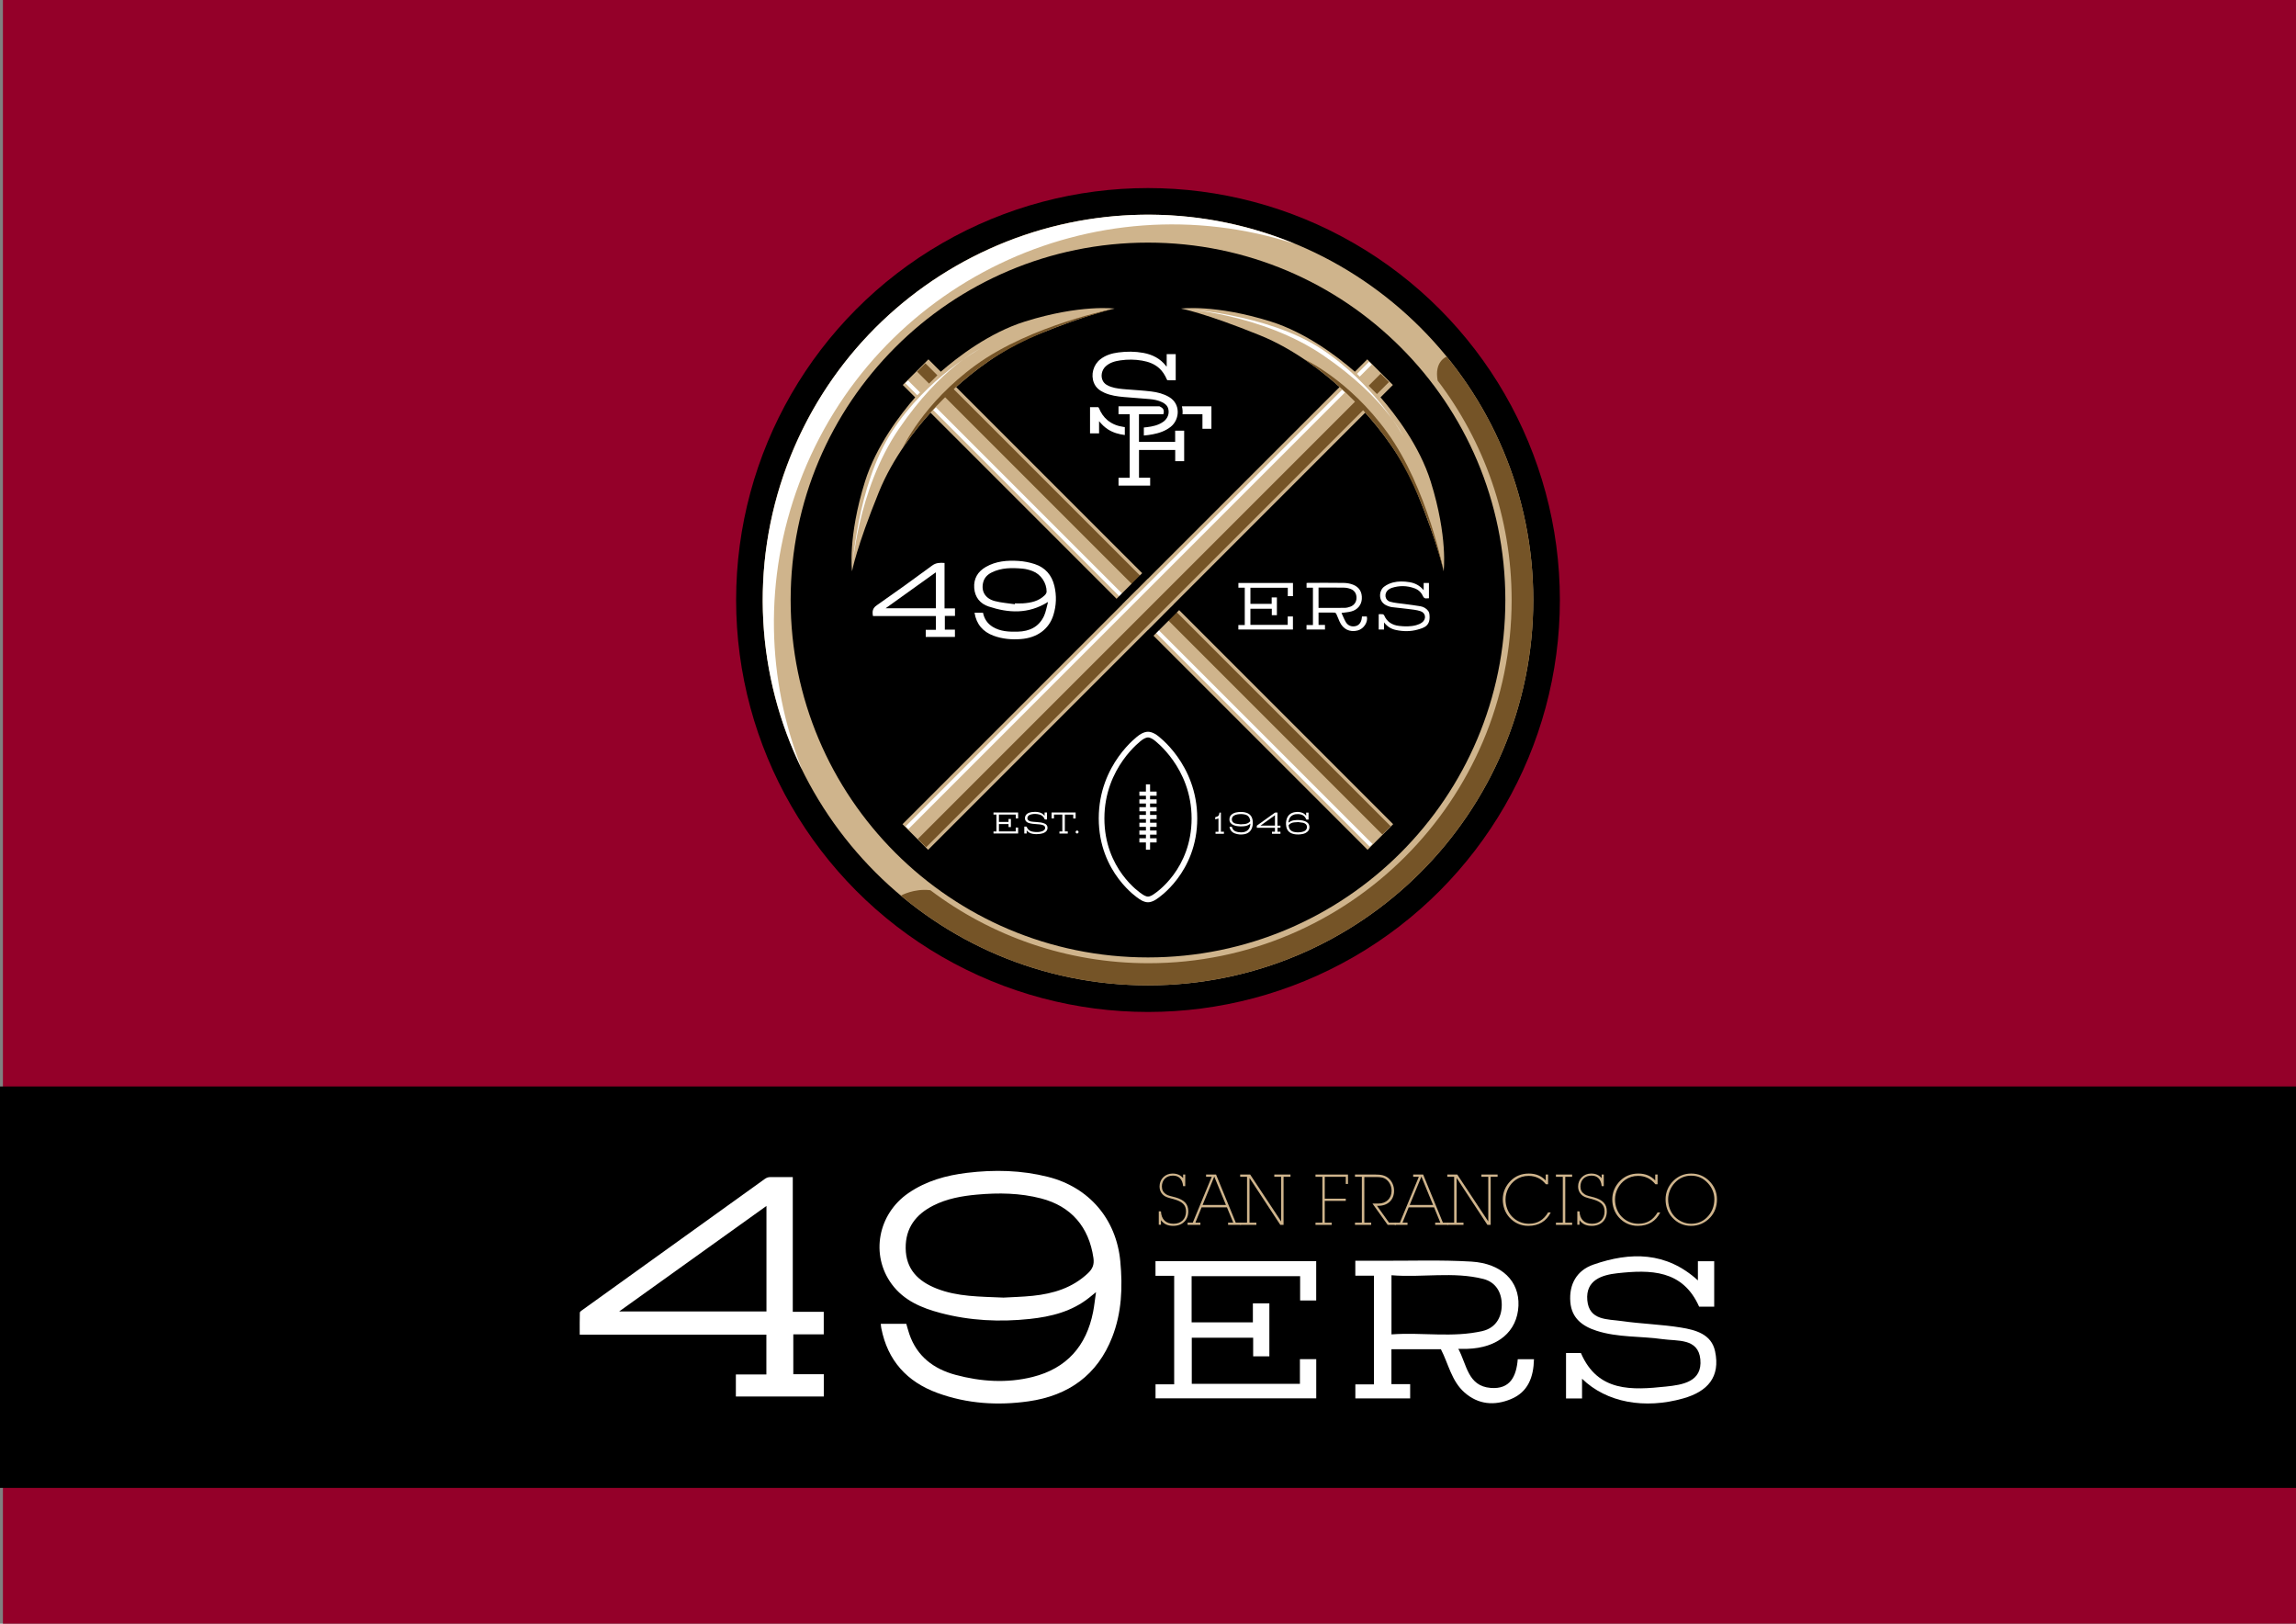 <?xml version="1.0" encoding="utf-8"?>
<!-- Generator: Adobe Illustrator 16.0.0, SVG Export Plug-In . SVG Version: 6.00 Build 0)  -->
<!DOCTYPE svg PUBLIC "-//W3C//DTD SVG 1.1//EN" "http://www.w3.org/Graphics/SVG/1.1/DTD/svg11.dtd">
<svg version="1.1" id="Layer_1" xmlns="http://www.w3.org/2000/svg" xmlns:xlink="http://www.w3.org/1999/xlink" x="0px" y="0px"
	 width="841.89px" height="595.28px" viewBox="0 0 841.89 595.28" enable-background="new 0 0 841.89 595.28" xml:space="preserve">
<rect x="0" y="0" width="841.89" height="595.28" fill="#808080" stroke="none"/>
<rect x="1.073" fill="#940029" width="841.89" height="595.28"/>
<rect y="398.319" width="841.89" height="147.172"/>
<g>
	<path fill="#940029" d="M420.944,382.342c-89.528,0-162.365-72.838-162.365-162.367c0-89.528,72.836-162.364,162.365-162.364
		c89.529,0,162.367,72.836,162.367,162.364C583.312,309.504,510.474,382.342,420.944,382.342z"/>
	<circle cx="420.945" cy="219.975" r="151.027"/>
	<g>
		<path fill="#FFFFFF" d="M424.417,269.662c0,0-1.736-1.393-3.473-1.393s-3.473,1.393-3.473,1.393s-14.587,10.418-14.587,30.389
			c0,19.969,14.587,29.345,14.587,29.345s1.736,1.393,3.473,1.393s3.473-1.393,3.473-1.393s14.589-9.376,14.589-29.345
			C439.006,280.08,424.417,269.662,424.417,269.662z M423.293,327.654l-0.087,0.056l-0.084,0.068
			c-0.384,0.299-1.435,0.933-2.178,0.933s-1.794-0.634-2.186-0.938l-0.076-0.062l-0.09-0.056
			c-0.554-0.36-13.634-9.071-13.634-27.604c0-18.687,13.58-28.604,13.717-28.703l0.091-0.068c0.384-0.299,1.435-0.933,2.178-0.933
			s1.794,0.634,2.186,0.938l0.082,0.062c0.134,0.1,13.72,10.098,13.72,28.703C436.932,318.583,423.85,327.294,423.293,327.654z"/>
		<polygon fill="#FFFFFF" points="424.104,291.729 424.104,290.206 421.706,290.206 421.706,287.557 420.183,287.557 
			420.183,290.206 417.782,290.206 417.782,291.729 420.183,291.729 420.183,293.06 417.782,293.06 417.782,294.583 
			420.183,294.583 420.183,295.913 417.782,295.913 417.782,297.437 420.183,297.437 420.183,298.768 417.782,298.768 
			417.782,300.291 420.183,300.291 420.183,301.621 417.782,301.621 417.782,303.145 420.183,303.145 420.183,304.475 
			417.782,304.475 417.782,305.998 420.183,305.998 420.183,307.329 417.782,307.329 417.782,308.853 420.183,308.853 
			420.183,311.501 421.706,311.501 421.706,308.853 424.104,308.853 424.104,307.329 421.706,307.329 421.706,305.998 
			424.104,305.998 424.104,304.475 421.706,304.475 421.706,303.145 424.104,303.145 424.104,301.621 421.706,301.621 
			421.706,300.291 424.104,300.291 424.104,298.768 421.706,298.768 421.706,297.437 424.104,297.437 424.104,295.913 
			421.706,295.913 421.706,294.583 424.104,294.583 424.104,293.06 421.706,293.06 421.706,291.729 		"/>
	</g>
	<g>
		<path fill="#CFB48C" d="M501.449,311.55L341.193,151.296c-5.216,5.734-13.771,16.4-18.929,29.094
			c-8.292,20.412-9.839,29.037-9.839,29.037s-1.645-12.457,4.738-32.871c4.073-13.031,12.989-24.664,18.41-30.881l-4.539-4.537
			l9.395-9.395l4.536,4.537c6.217-5.42,17.851-14.338,30.883-18.411c20.416-6.381,32.869-4.738,32.869-4.738
			s-8.624,1.549-29.036,9.844c-12.693,5.154-23.359,13.711-29.092,18.926l160.253,160.256L501.449,311.55z"/>
		
			<rect x="309.483" y="229.074" transform="matrix(-0.707 -0.707 0.707 -0.707 559.082 691.158)" fill="#FFFFFF" width="226.402" height="1.431"/>
		
			<rect x="314.395" y="221.855" transform="matrix(-0.707 -0.707 0.707 -0.707 572.303 685.075)" fill="#755427" width="227.281" height="4.308"/>
		
			<rect x="331.556" y="141.401" transform="matrix(-0.707 -0.707 0.707 -0.707 470.784 479.268)" fill="#FFFFFF" width="6.224" height="1.431"/>
		
			<rect x="336.781" y="134.744" transform="matrix(-0.707 -0.707 0.707 -0.707 483.505 474.007)" fill="#755427" width="6.222" height="4.309"/>
		<path fill="#FFFFFF" d="M312.425,209.427c0,0,1.7-29.513,17.2-52.22s29.75-29.333,29.75-29.333s-19.25,10.375-32.25,30.25
			S312.425,209.427,312.425,209.427z"/>
		<path fill="#755427" d="M408.717,113.132c0,0-30.51,5.939-50.8,20.617c-19.583,14.167-26.985,30.622-26.985,30.622
			s11.011-17.714,31.308-31.757C380.833,119.749,408.717,113.132,408.717,113.132z"/>
	</g>
	<rect x="417.056" y="225.725" transform="matrix(0.707 -0.707 0.707 0.707 -35.681 368.305)" width="19.394" height="3"/>
	<rect x="405.093" y="214.816" transform="matrix(0.707 -0.707 0.707 0.707 -31.469 356.658)" width="19.394" height="3"/>
	<g>
		<g>
			<path fill="#FFFFFF" d="M430.904,161.981c-4.464,0-8.867,0-13.268,0c0-3.395,0-6.743,0-10.118c2.979,0,5.954,0,8.93,0
				c0.192-0.49,0.223-1.025,0.075-1.561c-0.101-0.367-0.329-0.771-1.31-1.248c-0.071-0.035-0.145-0.068-0.217-0.102
				c-4.994,0-9.987,0-14.984,0c0,0.958,0,1.889,0,2.894c1.378,0,2.74,0,4.104,0c0,7.804,0,15.533,0,23.31c-1.383,0-2.733,0-4.095,0
				c0,0.991,0,1.935,0,2.873c3.886,0,7.736,0,11.599,0c0-0.97,0-1.901,0-2.897c-1.39,0-2.752,0-4.09,0c0-3.429,0-6.793,0-10.159
				c4.436,0,8.829,0,13.276,0c0,1.385,0,2.735,0,4.102c1.125,0,2.194,0,3.282,0c0-3.739,0-7.45,0-11.174c-1.104,0-2.174,0-3.302,0
				C430.904,159.281,430.904,160.627,430.904,161.981z"/>
			<path fill="#FFFFFF" d="M433.375,148.953c0.122,0.474,0.204,0.962,0.241,1.463c0.035,0.484,0.026,0.968-0.02,1.447
				c2.432,0,4.867,0,7.312,0c0,1.804,0,3.568,0,5.343c1.135,0,2.218,0,3.292,0c0-2.779,0-5.518,0-8.253
				C440.589,148.953,436.98,148.953,433.375,148.953z"/>
		</g>
		<g>
			<path fill="#FFFFFF" d="M404.987,144.002c2.272,1.003,4.7,1.337,7.142,1.554c3.117,0.277,6.241,0.465,9.357,0.748
				c1.591,0.144,3.169,0.434,4.627,1.144c1.043,0.507,1.923,1.187,2.251,2.38c0.49,1.778-0.184,3.61-1.778,4.763
				c-1.836,1.326-3.975,1.773-6.161,2.031c-0.334,0.04-0.668,0.073-1.002,0.102v2.941c1.095-0.086,2.188-0.231,3.275-0.441
				c2.389-0.463,4.658-1.22,6.603-2.776c3.281-2.626,3.737-8.36-0.649-10.918c-2.025-1.181-4.252-1.74-6.522-2.017
				c-3.016-0.367-6.059-0.516-9.088-0.769c-1.92-0.162-3.848-0.302-5.69-0.936c-1.222-0.42-2.353-1.001-2.978-2.208
				c-0.858-1.66-0.407-3.932,1.024-5.263c1.534-1.43,3.463-1.943,5.458-2.227c2.648-0.377,5.306-0.365,7.946,0.101
				c2.306,0.407,4.465,1.167,6.245,2.771c1.252,1.127,2.114,2.52,2.775,4.052c0.062,0.144,0.189,0.365,0.291,0.368
				c0.998,0.027,1.999,0.017,2.996,0.017c0-3.253,0-6.426,0-9.598c-1.111,0-2.18,0-3.308,0c0,1.52,0,3.002,0,4.485
				c-0.042,0.021-0.083,0.044-0.126,0.066c-0.043-0.076-0.074-0.159-0.128-0.226c-2.121-2.706-4.964-4.157-8.293-4.77
				c-3.056-0.562-6.125-0.56-9.192-0.16c-2.383,0.311-4.646,0.982-6.588,2.499c-2.562,2.001-3.571,5.626-2.365,8.637
				C401.834,142.167,403.27,143.245,404.987,144.002z"/>
			<path fill="#FFFFFF" d="M412.447,156.578c-0.132-0.017-0.264-0.031-0.397-0.049c-2.205-0.308-4.234-1.042-5.974-2.489
				c-1.413-1.174-2.375-2.654-3.073-4.332c-0.071-0.169-0.232-0.423-0.36-0.428c-0.982-0.036-1.966-0.02-2.953-0.02
				c0,3.257,0,6.435,0,9.626c1.108,0,2.19,0,3.317,0c0-1.488,0-2.939,0-4.465c0.555,0.603,1.005,1.161,1.527,1.64
				c0.536,0.492,1.111,0.952,1.722,1.346c1.905,1.23,4.009,1.795,6.191,2.081V156.578z"/>
		</g>
	</g>
	<g>
		<g>
			<path fill-rule="evenodd" clip-rule="evenodd" fill="#FFFFFF" d="M491.897,224.718c0.505,1.088,0.944,2.25,1.559,3.311
				c0.796,1.375,2.208,1.878,3.7,1.491c1.204-0.313,2.018-1.406,2.174-2.92c0.02-0.184,0.045-0.366,0.074-0.59
				c0.622,0,1.204,0,1.784,0c0.509,2.079-1.148,4.575-3.409,5.149c-2.859,0.728-5.319-0.476-6.563-3.231
				c-0.421-0.934-0.777-1.897-1.206-2.826c-0.104-0.222-0.382-0.511-0.586-0.515c-1.965-0.039-3.932-0.023-5.942-0.023
				c0,1.526,0,2.974,0,4.535c0.776,0,1.543,0,2.356,0c0,0.615,0,1.118,0,1.688c-2.234,0-4.481,0-6.769,0c0-0.524,0-1.029,0-1.63
				c0.768,0,1.534,0,2.355,0c0-4.599,0-9.102,0-13.695c-0.746,0-1.515,0-2.338,0c0-0.614,0-1.14,0-1.726
				c0.192-0.017,0.399-0.052,0.606-0.052c4.353-0.003,8.706-0.043,13.058,0.027c1.11,0.017,2.275,0.225,3.312,0.618
				c2.375,0.903,3.438,2.739,3.283,5.277c-0.134,2.178-1.569,3.954-3.854,4.56C494.382,224.457,493.211,224.523,491.897,224.718z
				 M483.478,222.865c3.284,0,6.476,0.024,9.666-0.02c0.659-0.008,1.341-0.194,1.967-0.42c1.444-0.519,2.265-1.723,2.289-3.208
				c0.025-1.524-0.706-2.753-2.145-3.298c-0.766-0.291-1.618-0.459-2.437-0.476c-2.812-0.057-5.626-0.022-8.439-0.022
				c-0.288-0.001-0.574,0-0.901,0C483.478,217.943,483.478,220.364,483.478,222.865z"/>
			<path fill-rule="evenodd" clip-rule="evenodd" fill="#FFFFFF" d="M458.495,229.088c4.561,0,9.07,0,13.681,0
				c0-1.024,0-2.034,0-3.085c0.685,0,1.27,0,1.914,0c0,1.581,0,3.16,0,4.793c-6.655,0-13.312,0-20.013,0c0-0.53,0-1.034,0-1.635
				c0.762,0,1.527,0,2.35,0c0-4.6,0-9.104,0-13.698c-0.74,0-1.507,0-2.332,0c0-0.614,0-1.14,0-1.726c6.643,0,13.303,0,20.008,0
				c0,1.601,0,3.183,0,4.815c-0.619,0-1.226,0-1.9,0c0-1.034,0-2.024,0-3.074c-4.591,0-9.118,0-13.702,0c0,1.955,0,3.91,0,5.906
				c2.585,0,5.143,0,7.797,0c0-0.775,0-1.543,0-2.357c0.678,0,1.262,0,1.913,0c0,2.147,0,4.293,0,6.499c-0.585,0-1.191,0-1.869,0
				c0-0.771,0-1.52,0-2.337c-2.645,0-5.22,0-7.846,0C458.495,225.119,458.495,227.051,458.495,229.088z"/>
			<path fill-rule="evenodd" clip-rule="evenodd" fill="#FFFFFF" d="M523.962,219.328c-0.273,0.015-0.488,0.005-0.697,0.04
				c-0.758,0.124-1.205-0.131-1.54-0.88c-0.596-1.329-1.639-2.286-3.014-2.793c-2.78-1.026-5.598-1.072-8.416-0.154
				c-0.45,0.146-0.893,0.404-1.264,0.704c-1.582,1.283-1.283,3.772,0.651,4.341c1.71,0.504,3.545,0.592,5.33,0.848
				c1.944,0.279,3.903,0.485,5.838,0.831c1.161,0.209,2.188,0.804,2.896,1.79c0.22,0.306,0.342,0.726,0.388,1.106
				c0.495,4.218-1.728,4.961-4.464,5.701c-2.569,0.694-5.194,0.652-7.794,0.109c-1.713-0.358-3.168-1.208-4.378-2.793
				c0,0.988,0,1.77,0,2.613c-0.695,0-1.301,0-1.959,0c0-1.843,0-3.691,0-5.621c0.505,0,0.987-0.036,1.461,0.017
				c0.189,0.021,0.448,0.197,0.519,0.368c1.035,2.45,2.98,3.627,5.518,3.917c2.075,0.236,4.166,0.276,6.204-0.267
				c0.741-0.198,1.498-0.511,2.121-0.949c1.728-1.212,1.495-3.54-0.496-4.194c-1.488-0.49-3.105-0.618-4.676-0.825
				c-1.979-0.262-3.973-0.418-5.953-0.669c-0.525-0.066-1.037-0.286-1.539-0.479c-3.51-1.341-3.161-5.53-1.182-7
				c0.945-0.703,2.097-1.251,3.238-1.541c1.974-0.501,4.01-0.455,6.038-0.127c2.042,0.33,3.774,1.198,5.233,2.951
				c0-0.994,0-1.788,0-2.637c0.679,0,1.282,0,1.936,0C523.962,215.589,523.962,217.415,523.962,219.328z"/>
		</g>
	</g>
	<g>
		<path fill-rule="evenodd" clip-rule="evenodd" fill="#FFFFFF" d="M384.287,220.686c-7.247,4.534-14.475,4.067-21.749,1.679
			c-3.114-1.022-5.064-3.352-5.314-6.77c-0.255-3.488,1.321-6.062,4.284-7.762c3.715-2.131,7.83-2.45,11.975-2.181
			c1.987,0.128,4.009,0.518,5.901,1.138c3.875,1.271,6.281,4.031,7.231,8.014c0.856,3.589,0.726,7.166-0.358,10.678
			c-1.591,5.152-5.924,8.363-11.933,8.813c-3.405,0.255-6.783-0.028-10.018-1.229c-3.895-1.446-6.276-4.178-6.972-8.423
			c1.031,0,1.996,0,3.112,0c0.433,2.177,1.587,3.967,3.549,5.169c2.847,1.744,6.025,1.845,9.216,1.766
			c4.26-0.106,7.718-1.725,9.592-5.733C383.518,224.315,383.763,222.566,384.287,220.686z M372.108,221.519
			c0.014-0.104,0.026-0.207,0.04-0.311c0.987,0,1.978,0.057,2.96-0.011c2.957-0.205,5.792-0.798,7.998-2.994
			c0.329-0.328,0.66-0.845,0.664-1.278c0.029-3.209-2.099-6.387-5.104-7.538c-1.187-0.454-2.463-0.804-3.724-0.916
			c-3.865-0.343-7.728-0.381-11.331,1.41c-1.511,0.751-2.66,1.889-3.091,3.584c-0.833,3.278,0.694,5.956,4.259,6.896
			C367.159,220.99,369.661,221.149,372.108,221.519z"/>
		<path fill-rule="evenodd" clip-rule="evenodd" fill="#FFFFFF" d="M350.171,223.039c0,0.989,0,1.821,0,2.761
			c-1.258,0-2.446,0-3.72,0c0,1.709,0,3.312,0,5.038c1.24,0,2.426,0,3.702,0c0,0.948,0,1.775,0,2.678c-3.557,0-7.097,0-10.704,0
			c0-0.845,0-1.645,0-2.605c1.215,0,2.432,0,3.729,0c0-1.729,0-3.301,0-5.05c-7.667,0-15.365,0-23.078,0
			c-0.325-1.724-0.149-2.881,1.391-3.951c6.834-4.75,13.586-9.62,20.285-14.559c1.445-1.065,2.862-1.096,4.564-0.962
			c0,5.542,0,11.019,0,16.651C347.674,223.039,348.894,223.039,350.171,223.039z M343.162,222.999c0-4.432,0-8.732,0-13.198
			c-6.143,4.4-12.142,8.698-18.424,13.198C331.116,222.999,337.106,222.999,343.162,222.999z"/>
	</g>
	<g>
		<path fill="#CFB48C" d="M330.932,302.157l160.254-160.256c-5.734-5.216-16.4-13.771-29.094-18.929
			c-20.412-8.292-29.037-9.839-29.037-9.839s12.457-1.645,32.871,4.738c13.031,4.073,24.664,12.989,30.881,18.41l4.537-4.539
			l9.395,9.395l-4.537,4.536c5.42,6.217,14.338,17.851,18.41,30.883c6.381,20.416,4.738,32.869,4.738,32.869
			s-1.549-8.623-9.844-29.036c-5.154-12.693-13.711-23.359-18.926-29.092L340.324,311.55L330.932,302.157z"/>
		
			<rect x="299.49" y="222.676" transform="matrix(0.707 -0.707 0.707 0.707 -37.087 357.248)" fill="#FFFFFF" width="226.403" height="1.431"/>
		
			<rect x="304.832" y="226.589" transform="matrix(0.707 -0.707 0.707 0.707 -39.178 362.902)" fill="#755427" width="227.281" height="4.308"/>
		
			<rect x="497.254" y="134.66" transform="matrix(0.707 -0.707 0.707 0.707 50.8 393.413)" fill="#FFFFFF" width="6.224" height="1.431"/>
		
			<rect x="502.473" y="138.445" transform="matrix(0.707 -0.707 0.707 0.707 48.721 398.784)" fill="#755427" width="6.222" height="4.309"/>
		<path fill="#FFFFFF" d="M433.055,113.132c0,0,29.513,1.7,52.221,17.2c22.707,15.5,29.332,29.75,29.332,29.75
			s-10.375-19.25-30.25-32.25S433.055,113.132,433.055,113.132z"/>
		<path fill="#755427" d="M529.35,209.424c0,0-5.939-30.51-20.617-50.8c-14.167-19.583-30.622-26.985-30.622-26.985
			s17.715,11.011,31.758,31.308C522.732,181.542,529.35,209.424,529.35,209.424z"/>
	</g>
	<g>
		<path fill="#CFB48C" d="M420.944,78.707c-78.021,0-141.27,63.249-141.27,141.268c0,78.021,63.249,141.267,141.27,141.267
			s141.269-63.245,141.269-141.267C562.213,141.956,498.965,78.707,420.944,78.707z M420.944,351.007
			c-72.367,0-131.032-58.662-131.032-131.032c0-72.367,58.665-131.03,131.032-131.03c72.366,0,131.032,58.663,131.032,131.03
			C551.977,292.345,493.311,351.007,420.944,351.007z"/>
		<path fill="#755427" d="M530.475,130.751c0,0-4.644,1.625-3.319,8.775c17.01,22.365,27.124,50.245,27.124,80.447
			c0,73.424-59.734,133.158-133.158,133.158c-29.99,0-57.693-9.969-79.978-26.763c-6.014-0.737-10.823,1.979-10.823,1.979
			c24.528,20.533,56.133,32.893,90.624,32.893c78.021,0,141.269-63.245,141.269-141.266
			C562.213,186.137,550.315,155.077,530.475,130.751z"/>
		<path fill="#FFFFFF" d="M293.109,177.025c27.531-73.407,107.853-111.591,181.678-87.624c-1.389-0.571-2.783-1.129-4.199-1.659
			c-73.051-27.398-154.483,9.612-181.88,82.662c-14.2,37.863-11.093,77.974,5.362,111.648
			C281.186,249.549,279.864,212.34,293.109,177.025z"/>
	</g>
	<g>
		<path fill-rule="evenodd" clip-rule="evenodd" fill="#FFFFFF" d="M365.373,298.632c-0.362,0-0.717,0-1.083,0
			c0-0.26,0-0.501,0-0.754c3.015,0,6.019,0,9.035,0c0,0.726,0,1.443,0,2.179c-0.28,0-0.562,0-0.866,0c0-0.467,0-0.932,0-1.41
			c-2.066,0-4.112,0-6.173,0c0,0.897,0,1.788,0,2.688c1.171,0,2.33,0,3.516,0c0-0.359,0-0.719,0-1.088c0.304,0,0.581,0,0.872,0
			c0,0.984,0,1.967,0,2.959c-0.286,0-0.563,0-0.861,0c0-0.359,0-0.713,0-1.08c-1.186,0-2.35,0-3.526,0c0,0.891,0,1.776,0,2.68
			c2.046,0,4.091,0,6.158,0c0-0.459,0-0.925,0-1.406c0.303,0,0.585,0,0.88,0c0,0.727,0,1.449,0,2.184c-3.012,0-6.017,0-9.034,0
			c0-0.249,0-0.49,0-0.753c0.361,0,0.715,0,1.083,0C365.373,302.761,365.373,300.715,365.373,298.632z"/>
		<path fill-rule="evenodd" clip-rule="evenodd" fill="#FFFFFF" d="M376.46,304.437c0,0.375,0,0.75,0,1.141
			c-0.296,0-0.578,0-0.874,0c0-0.836,0-1.672,0-2.541c0.258,0,0.521-0.01,0.781,0.009c0.049,0.003,0.1,0.118,0.131,0.19
			c0.347,0.797,0.926,1.35,1.763,1.581c0.433,0.12,0.891,0.175,1.341,0.206c0.854,0.059,1.71,0.021,2.523-0.278
			c0.275-0.101,0.55-0.261,0.762-0.46c0.563-0.531,0.428-1.408-0.28-1.711c-0.41-0.176-0.866-0.275-1.311-0.328
			c-0.888-0.104-1.786-0.123-2.674-0.231c-0.528-0.064-1.062-0.183-1.563-0.358c-1.646-0.577-1.486-2.533-0.456-3.29
			c0.499-0.366,1.061-0.552,1.663-0.638c0.836-0.119,1.674-0.121,2.506,0.028c0.896,0.162,1.662,0.562,2.257,1.341
			c0-0.432,0-0.816,0-1.215c0.306,0,0.588,0,0.881,0c0,0.84,0,1.678,0,2.545c-0.253,0-0.509,0.004-0.765-0.006
			c-0.036,0-0.086-0.062-0.104-0.106c-0.487-1.204-1.463-1.708-2.678-1.849c-0.867-0.102-1.732-0.087-2.57,0.202
			c-0.406,0.14-0.759,0.358-0.955,0.765c-0.29,0.599-0.09,1.204,0.502,1.506c0.438,0.223,0.917,0.285,1.398,0.328
			c0.967,0.088,1.938,0.139,2.9,0.265c0.478,0.062,0.955,0.214,1.4,0.402c0.649,0.275,1.054,0.772,1.07,1.516
			c0.015,0.71-0.296,1.251-0.879,1.64c-0.584,0.389-1.245,0.556-1.929,0.646c-0.879,0.114-1.758,0.114-2.633-0.04
			C377.791,305.538,377.043,305.157,376.46,304.437z"/>
		<path fill-rule="evenodd" clip-rule="evenodd" fill="#FFFFFF" d="M394.407,297.879c0,0.733,0,1.452,0,2.183
			c-0.292,0-0.575,0-0.872,0c0-0.473,0-0.934,0-1.411c-1.029,0-2.047,0-3.082,0c0,2.042,0,4.094,0,6.167c0.35,0,0.703,0,1.074,0
			c0,0.268,0,0.514,0,0.768c-1.02,0-2.032,0-3.06,0c0-0.248,0-0.494,0-0.758c0.354,0,0.702,0,1.066,0c0-2.069,0-4.119,0-6.182
			c-1.017,0-2.027,0-3.062,0c0,0.472,0,0.937,0,1.414c-0.301,0-0.577,0-0.872,0c0-0.725,0-1.446,0-2.181
			C388.53,297.879,391.458,297.879,394.407,297.879z"/>
		<circle fill-rule="evenodd" clip-rule="evenodd" fill="#FFFFFF" cx="394.943" cy="305.037" r="0.536"/>
	</g>
	<g>
		<path fill-rule="evenodd" clip-rule="evenodd" fill="#FFFFFF" d="M478.939,299.07c0-0.417,0-0.783,0-1.158
			c0.305,0,0.584,0,0.875,0c0,0.855,0,1.698,0,2.569c-0.254,0-0.492,0.006-0.732-0.005c-0.049-0.002-0.119-0.057-0.137-0.104
			c-0.527-1.389-1.627-1.876-3.012-1.909c-0.594-0.014-1.178,0.043-1.73,0.287c-1.016,0.445-1.536,1.258-1.709,2.324
			c-0.02,0.119-0.033,0.239-0.045,0.36c-0.005,0.055,0,0.111,0,0.146c0.333-0.192,0.656-0.418,1.01-0.574
			c0.621-0.275,1.289-0.345,1.962-0.367c1.038-0.032,2.065,0.048,3.05,0.412c0.891,0.332,1.533,0.897,1.639,1.9
			c0.117,1.09-0.371,1.864-1.307,2.383c-0.605,0.335-1.266,0.479-1.943,0.545c-0.921,0.089-1.84,0.073-2.74-0.176
			c-1.395-0.387-2.243-1.292-2.484-2.723c-0.164-0.975-0.124-1.945,0.219-2.888c0.496-1.362,1.508-2.098,2.898-2.333
			c0.9-0.152,1.799-0.119,2.676,0.187c0.541,0.189,0.986,0.508,1.354,0.94C478.82,298.935,478.861,298.981,478.939,299.07z
			 M475.824,301.363c-0.002,0.017-0.006,0.032-0.008,0.048c-0.42,0.027-0.84,0.034-1.256,0.082c-0.748,0.085-1.429,0.332-1.948,0.91
			c-0.062,0.07-0.124,0.185-0.115,0.27c0.118,1.117,0.683,2.005,1.88,2.301c0.93,0.23,1.871,0.216,2.812,0.071
			c0.515-0.079,0.997-0.242,1.427-0.554c0.812-0.587,0.924-2.065-0.203-2.62c-0.188-0.091-0.381-0.196-0.582-0.229
			C477.164,301.534,476.494,301.454,475.824,301.363z"/>
		<path fill-rule="evenodd" clip-rule="evenodd" fill="#FFFFFF" d="M450.826,303.124c0.274,0,0.531-0.005,0.788,0.005
			c0.046,0.001,0.118,0.057,0.13,0.1c0.288,1.132,1.107,1.633,2.176,1.814c0.744,0.126,1.493,0.162,2.238-0.006
			c1.277-0.29,2.119-1.231,2.277-2.54c0.021-0.162,0.035-0.326,0.059-0.533c-1.102,0.951-2.393,1.028-3.704,0.999
			c-0.859-0.019-1.706-0.139-2.504-0.479c-0.895-0.383-1.457-1.023-1.484-2.041c-0.026-1.003,0.468-1.695,1.317-2.169
			c0.604-0.336,1.266-0.483,1.941-0.546c1.027-0.095,2.049-0.079,3.039,0.267c1.189,0.416,1.912,1.247,2.162,2.479
			c0.193,0.948,0.168,1.897-0.113,2.825c-0.443,1.459-1.465,2.291-2.938,2.54c-1.136,0.191-2.271,0.12-3.364-0.278
			C451.713,305.148,451.033,304.35,450.826,303.124z M455.096,302.238c0.003-0.015,0.006-0.028,0.009-0.043
			c0.427-0.027,0.855-0.033,1.278-0.086c0.744-0.092,1.428-0.338,1.941-0.921c0.057-0.064,0.113-0.17,0.103-0.248
			c-0.14-1.073-0.597-1.987-1.896-2.313c-0.922-0.23-1.854-0.206-2.787-0.07c-0.465,0.068-0.906,0.215-1.309,0.467
			c-0.977,0.605-1.07,2.18,0.138,2.741c0.175,0.08,0.354,0.171,0.541,0.199C453.772,302.069,454.435,302.148,455.096,302.238z"/>
		<path fill-rule="evenodd" clip-rule="evenodd" fill="#FFFFFF" d="M468.415,297.901c0,1.612,0,3.192,0,4.793
			c0.374,0,0.727,0,1.095,0c0,0.266,0,0.51,0,0.778c-0.361,0-0.713,0-1.08,0c0,0.485,0,0.949,0,1.445c0.352,0,0.709,0,1.082,0
			c0,0.27,0,0.508,0,0.768c-1.027,0-2.055,0-3.098,0c0-0.241,0-0.486,0-0.755c0.361,0,0.712,0,1.08,0c0-0.487,0-0.951,0-1.442
			c-2.201,0-4.408,0-6.655,0c0-0.262-0.007-0.501,0.006-0.738c0.002-0.049,0.065-0.105,0.114-0.14
			c2.148-1.546,4.299-3.09,6.449-4.631c0.055-0.04,0.129-0.074,0.195-0.076C467.861,297.896,468.119,297.901,468.415,297.901z
			 M467.5,298.881c-1.781,1.277-3.521,2.521-5.309,3.801c1.809,0,3.553,0,5.309,0C467.5,301.425,467.5,300.18,467.5,298.881z"/>
		<path fill-rule="evenodd" clip-rule="evenodd" fill="#FFFFFF" d="M446.783,300.075c-0.389,0.107-0.771,0.213-1.186,0.326
			c0-0.312,0-0.558,0-0.803c1.188-0.303,1.415-0.548,1.557-1.685c0.164,0,0.33,0,0.527,0c0,2.329,0,4.657,0,7.007
			c0.383,0,0.734,0,1.105,0c0,0.267,0,0.512,0,0.771c-1.024,0-2.047,0-3.084,0c0-0.247,0-0.491,0-0.756c0.355,0,0.708,0,1.08,0
			C446.783,303.29,446.783,301.662,446.783,300.075z"/>
	</g>
</g>
<g>
	<g>
		<path fill="#CFB48C" d="M425.701,444.102c0.104,2.906,1.791,4.542,4.594,4.542c2.855,0,4.594-1.766,4.594-4.49
			c0-2.544-1.479-3.66-4.568-4.542c-1.557-0.441-2.984-0.623-4.074-1.791c-0.701-0.753-1.064-1.713-1.064-2.829
			c0-2.699,2.051-4.75,4.75-4.75c1.688,0,2.934,0.545,3.895,1.687v-1.323h0.777v4.257h-0.777c-0.234-2.518-1.559-3.867-3.713-3.867
			c-2.465,0-4.074,1.608-4.074,3.997c0,1.245,0.467,2.128,1.479,2.829c0.857,0.597,2.129,0.752,3.557,1.168
			c3.166,0.934,4.646,2.413,4.646,5.113c0,3.166-2.129,5.32-5.529,5.32c-2.023,0-3.426-0.648-4.49-2.076v1.661h-0.805v-4.905
			H425.701z"/>
		<path fill="#CFB48C" d="M453.135,448.254h1.895v0.805h-4.723v-0.805h1.895l-2.311-5.632H440.6l-2.285,5.632h1.844v0.805h-4.699
			v-0.805h1.895l6.957-16.819h-2.076v-0.83h3.66L453.135,448.254z M445.244,431.357l-4.281,10.408h8.564L445.244,431.357z"/>
		<path fill="#CFB48C" d="M469.771,431.435h-2.518v-0.83h5.943v0.83h-2.543v17.624h-1.193l-11.291-17.208v16.403h2.518v0.805h-5.943
			v-0.805h2.518v-16.819h-2.518v-0.83h3.66l11.367,17.208V431.435z"/>
		<path fill="#CFB48C" d="M493.469,439.455v0.805h-7.709v7.994h2.543v0.805h-5.943v-0.805h2.518v-16.819h-2.518v-0.83h11.914v3.452
			h-0.805v-2.622h-7.709v8.021H493.469z"/>
		<path fill="#CFB48C" d="M500.268,448.254h2.518v0.805h-5.943v-0.805h2.518v-16.819h-2.518v-0.83h7.475
			c2.051,0,3.557,0.26,4.854,1.376c1.246,1.09,2,2.725,2,4.567c0,3.322-2.232,5.528-5.842,5.528c-0.129,0-0.258,0-0.414,0
			l4.412,6.178h2.518v0.805h-3.012l-5.58-7.812h2.154c2.934,0,4.854-1.946,4.854-4.62c0-1.609-0.545-2.933-1.66-3.971
			c-1.064-0.986-2.336-1.143-4.049-1.143h-4.283V448.254z"/>
		<path fill="#CFB48C" d="M529.078,448.254h1.895v0.805h-4.725v-0.805h1.895l-2.309-5.632h-9.293l-2.283,5.632h1.842v0.805h-4.697
			v-0.805h1.895l6.955-16.819h-2.076v-0.83h3.66L529.078,448.254z M521.188,431.357l-4.283,10.408h8.566L521.188,431.357z"/>
		<path fill="#CFB48C" d="M545.715,431.435h-2.518v-0.83h5.943v0.83h-2.543v17.624h-1.195l-11.289-17.208v16.403h2.518v0.805h-5.945
			v-0.805h2.518v-16.819h-2.518v-0.83h3.66l11.369,17.208V431.435z"/>
		<path fill="#CFB48C" d="M566.789,430.604h0.857v3.556h-0.805c-1.637-2.024-3.764-3.062-6.334-3.062
			c-1.766,0-3.348,0.493-4.697,1.428c-2.336,1.609-3.764,4.412-3.764,7.215c0,2.44,0.883,4.725,2.387,6.281
			c1.637,1.688,3.816,2.622,6.203,2.622c3.09,0,5.4-1.376,7.01-4.153h0.986c-1.584,3.219-4.414,4.932-8.229,4.932
			c-2.752,0-5.139-1.064-6.982-3.141c-1.531-1.713-2.387-3.997-2.387-6.566s0.986-4.905,2.881-6.801
			c1.791-1.79,3.996-2.673,6.695-2.673c2.545,0,4.646,0.883,6.178,2.544V430.604z"/>
		<path fill="#CFB48C" d="M576.469,448.254v0.805h-5.943v-0.805h2.518v-16.819h-2.518v-0.83h5.943v0.83h-2.518v16.819H576.469z"/>
		<path fill="#CFB48C" d="M579.17,444.102c0.104,2.906,1.789,4.542,4.594,4.542c2.855,0,4.594-1.766,4.594-4.49
			c0-2.544-1.48-3.66-4.568-4.542c-1.557-0.441-2.984-0.623-4.074-1.791c-0.701-0.753-1.064-1.713-1.064-2.829
			c0-2.699,2.051-4.75,4.75-4.75c1.686,0,2.932,0.545,3.893,1.687v-1.323h0.779v4.257h-0.779c-0.234-2.518-1.557-3.867-3.711-3.867
			c-2.467,0-4.076,1.608-4.076,3.997c0,1.245,0.469,2.128,1.48,2.829c0.855,0.597,2.127,0.752,3.555,1.168
			c3.168,0.934,4.646,2.413,4.646,5.113c0,3.166-2.129,5.32-5.527,5.32c-2.025,0-3.428-0.648-4.49-2.076v1.661h-0.805v-4.905H579.17
			z"/>
		<path fill="#CFB48C" d="M606.939,430.604h0.857v3.556h-0.805c-1.635-2.024-3.764-3.062-6.332-3.062
			c-1.766,0-3.35,0.493-4.699,1.428c-2.336,1.609-3.764,4.412-3.764,7.215c0,2.44,0.883,4.725,2.389,6.281
			c1.635,1.688,3.814,2.622,6.203,2.622c3.088,0,5.398-1.376,7.008-4.153h0.986c-1.584,3.219-4.412,4.932-8.229,4.932
			c-2.75,0-5.139-1.064-6.98-3.141c-1.531-1.713-2.389-3.997-2.389-6.566s0.986-4.905,2.881-6.801
			c1.791-1.79,3.998-2.673,6.697-2.673c2.543,0,4.645,0.883,6.176,2.544V430.604z"/>
		<path fill="#CFB48C" d="M613.584,432.914c1.766-1.738,3.971-2.673,6.516-2.673c2.596,0,4.801,0.908,6.617,2.699
			c1.869,1.843,2.855,4.152,2.855,6.774c0,2.647-0.83,4.827-2.439,6.593c-1.895,2.05-4.283,3.114-7.061,3.114
			c-2.75,0-5.113-1.064-6.98-3.166c-1.559-1.739-2.363-3.997-2.363-6.541C610.729,437.146,611.689,434.783,613.584,432.914z
			 M614.051,446.021c1.637,1.688,3.842,2.622,6.021,2.622c2.311,0,4.258-0.779,5.814-2.311c1.791-1.765,2.725-4.049,2.725-6.67
			c0-2.154-0.803-4.205-2.309-5.84c-1.74-1.896-3.738-2.804-6.23-2.804c-2.23,0-4.256,0.856-5.812,2.466
			c-1.662,1.688-2.596,3.972-2.596,6.229C611.664,442.206,612.547,444.438,614.051,446.021z"/>
	</g>
	<g>
		<g>
			<path fill-rule="evenodd" clip-rule="evenodd" fill="#FFFFFF" d="M510.206,494.657c0,4.339,0,8.444,0,12.797
				c2.308,0,4.507,0,6.866,0c0,1.86,0,3.476,0,5.229c-6.693,0-13.312,0-20.096,0c0-1.654,0-3.271,0-5.137c2.259,0,4.459,0,6.817,0
				c0-13.352,0-26.457,0-39.849c-2.287,0-4.483,0-6.828,0c0-1.903,0-3.523,0-5.487c3.063,0,6.078-0.013,9.094,0.003
				c11.159,0.054,22.347-0.361,33.469,0.309c11.209,0.676,17.653,7.276,17.255,16.197c-0.422,9.461-7.565,15.468-18.787,15.788
				c-0.928,0.026-1.856,0.004-3.262,0.004c3.173,5.856,3.447,13.645,11.874,14.323c7.113,0.572,9.412-4.204,9.917-10.517
				c1.938,0,3.829,0,5.948,0c-0.155,6.531-2.136,12.006-8.44,14.619c-6.002,2.488-11.961,2.061-17.062-2.452
				c-4.726-4.181-5.839-10.422-8.621-15.827C522.356,494.657,516.361,494.657,510.206,494.657z M510.224,489.21
				c11.249-0.844,22.445,1.312,33.421-1.248c4.494-1.049,6.964-4.67,7.015-9.461c0.052-4.778-2.289-8.491-6.779-9.622
				c-11.046-2.782-22.344-0.422-33.656-1.356C510.224,474.876,510.224,481.774,510.224,489.21z"/>
			<path fill-rule="evenodd" clip-rule="evenodd" fill="#FFFFFF" d="M436.939,467.865c0,5.73,0,11.261,0,16.941
				c7.478,0,14.846,0,22.463,0c0-2.285,0-4.529,0-6.966c2.132,0,4.018,0,6.045,0c0,6.531,0,12.905,0,19.427
				c-1.987,0-3.844,0-5.941,0c0-2.283,0-4.483,0-6.837c-7.605,0-14.973,0-22.509,0c0,5.597,0,11.16,0,16.897
				c13.119,0,26.225,0,39.653,0c0-3.006,0-5.952,0-9.038c2.174,0,4.025,0,5.987,0c0,4.84,0,9.519,0,14.363
				c-19.633,0-39.205,0-58.932,0c0-1.649,0-3.266,0-5.13c2.294,0,4.494,0,6.839,0c0-13.316,0-26.388,0-39.794
				c-2.255,0-4.486,0-6.852,0c0-1.955,0-3.576,0-5.359c19.661,0,39.231,0,58.929,0c0,4.851,0,9.562,0,14.401
				c-1.937,0-3.759,0-5.894,0c0-2.926,0-5.825,0-8.906C463.317,467.865,450.217,467.865,436.939,467.865z"/>
			<path fill-rule="evenodd" clip-rule="evenodd" fill="#FFFFFF" d="M580.099,505.463c0,2.638,0,4.886,0,7.241
				c-2.056,0-3.882,0-5.872,0c0-5.534,0-11.007,0-16.674c1.767,0,3.528,0,5.452,0c6.203,14.437,18.795,13.596,31.206,12.3
				c5.95-0.621,13.411-1.694,12.587-10.003c-0.774-7.794-8.436-6.604-13.84-7.376c-8.052-1.15-16.341-0.538-24.22-3.071
				c-5.168-1.661-9.123-4.599-9.608-10.525c-0.541-6.602,2.43-11.639,8.448-13.733c13.547-4.713,26.698-4.788,38.327,5.787
				c0-2.241,0-4.558,0-7.029c2.143,0,3.994,0,5.979,0c0,5.599,0,11.068,0,16.676c-1.892,0-3.668,0-5.522,0
				c-6.047-13.631-17.934-13.588-29.998-12.266c-5.612,0.615-11.674,2.485-11.012,9.905c0.668,7.486,7.452,6.881,12.619,7.624
				c7.216,1.038,14.563,1.214,21.751,2.388c5.33,0.87,11.148,2.387,12.482,8.692c1.99,9.41-2.694,14.73-11.66,17.278
				C603.106,516.688,589.079,514.235,580.099,505.463z"/>
		</g>
		<g>
			<path fill="none" d="M322.96,485.326c0.078,0.689,0.098,1.144,0.184,1.583c2.316,11.878,9.398,19.687,20.621,23.78
				c10.842,3.954,22.086,4.666,33.405,3.055c14.544-2.069,25.212-9.57,30.661-23.562c3.482-8.946,3.85-18.271,2.961-27.736
				c-1.453-15.499-11.428-27.176-26.529-30.99c-9.79-2.473-19.682-2.682-29.629-1.481c-7.688,0.927-15.025,2.951-21.535,7.425
				c-11.199,7.695-14.021,22.672-6.107,33.401c4.439,6.02,10.958,8.738,17.904,10.566c10.734,2.827,21.67,3.348,32.654,2.183
				c7.881-0.835,15.495-2.718,21.888-7.849c0.667-0.534,1.327-1.075,2.442-1.981c-0.4,2.776-0.628,5.025-1.061,7.234
				c-2.448,12.523-9.721,20.737-22.158,23.856c-9.436,2.366-18.979,1.733-28.287-0.77c-7.977-2.146-14.145-6.747-16.943-14.949
				c-0.416-1.218-0.737-2.469-1.12-3.765C329.195,485.326,326.201,485.326,322.96,485.326z M269.824,511.976
				c10.875,0,21.535,0,32.241,0c0-2.739,0-5.313,0-8.159c-3.806,0-7.485,0-11.179,0c0-4.981,0-9.691,0-14.62
				c3.787,0,7.433,0,11.162,0c0-2.833,0-5.443,0-8.27c-3.789,0-7.435,0-11.356,0c0-16.546,0-32.875,0-49.373
				c-2.925,0-5.569,0.019-8.212-0.012c-0.79-0.009-1.436,0.236-2.062,0.688c-22.289,16.012-44.582,32.016-66.869,48.028
				c-0.367,0.264-0.929,0.629-0.938,0.961c-0.077,2.615-0.044,5.233-0.044,8.077c22.961,0,45.678,0,68.443,0
				c0,4.941,0,9.647,0,14.598c-3.787,0-7.427,0-11.186,0C269.824,506.712,269.824,509.283,269.824,511.976z"/>
			<path fill="#FFFFFF" d="M322.96,485.326c3.24,0,6.234,0,9.351,0c0.383,1.296,0.704,2.547,1.12,3.765
				c2.799,8.202,8.967,12.804,16.943,14.949c9.309,2.503,18.852,3.136,28.287,0.77c12.438-3.119,19.71-11.333,22.158-23.856
				c0.433-2.209,0.66-4.458,1.061-7.234c-1.115,0.906-1.775,1.447-2.442,1.981c-6.393,5.131-14.007,7.014-21.888,7.849
				c-10.984,1.165-21.92,0.645-32.654-2.183c-6.946-1.828-13.465-4.547-17.904-10.566c-7.914-10.729-5.092-25.706,6.107-33.401
				c6.51-4.474,13.848-6.498,21.535-7.425c9.947-1.2,19.839-0.991,29.629,1.481c15.102,3.814,25.076,15.491,26.529,30.99
				c0.889,9.466,0.521,18.79-2.961,27.736c-5.449,13.992-16.117,21.493-30.661,23.562c-11.319,1.611-22.563,0.899-33.405-3.055
				c-11.223-4.094-18.305-11.902-20.621-23.78C323.058,486.47,323.039,486.016,322.96,485.326z M367.957,475.721
				c3.148-0.185,6.965-0.269,10.75-0.661c7.537-0.782,14.55-2.902,20.246-8.306c1.695-1.609,2.33-3.164,1.977-5.599
				c-1.645-11.326-8.137-18.917-19.161-21.787c-7.739-2.014-15.628-2.119-23.536-1.405c-5.529,0.499-10.972,1.461-15.996,4.002
				c-6.412,3.243-10.231,8.199-10.148,15.653c0.088,7.732,4.594,12.113,11.311,14.773
				C351.095,475.438,359.225,475.33,367.957,475.721z"/>
			<path fill="#FFFFFF" d="M269.824,511.976c0-2.692,0-5.264,0-8.082c3.759,0,7.398,0,11.186,0c0-4.95,0-9.656,0-14.598
				c-22.766,0-45.482,0-68.443,0c0-2.844-0.033-5.462,0.044-8.077c0.01-0.332,0.571-0.697,0.938-0.961
				c22.287-16.013,44.58-32.017,66.869-48.028c0.627-0.451,1.272-0.696,2.062-0.688c2.643,0.03,5.287,0.012,8.212,0.012
				c0,16.498,0,32.827,0,49.373c3.922,0,7.567,0,11.356,0c0,2.826,0,5.437,0,8.27c-3.729,0-7.375,0-11.162,0
				c0,4.929,0,9.639,0,14.62c3.693,0,7.373,0,11.179,0c0,2.846,0,5.42,0,8.159C291.359,511.976,280.699,511.976,269.824,511.976z
				 M227.023,480.803c18.175,0,36.054,0,54.018,0c0-12.894,0-25.645,0-38.681C262.958,455.071,245.089,467.866,227.023,480.803z"/>
			<path fill-rule="evenodd" clip-rule="evenodd" fill="none" d="M367.957,475.721c-8.731-0.391-16.861-0.283-24.559-3.329
				c-6.717-2.66-11.223-7.041-11.311-14.773c-0.083-7.454,3.736-12.41,10.148-15.653c5.024-2.541,10.467-3.503,15.996-4.002
				c7.908-0.714,15.797-0.608,23.536,1.405c11.024,2.87,17.517,10.461,19.161,21.787c0.354,2.435-0.281,3.989-1.977,5.599
				c-5.696,5.403-12.709,7.523-20.246,8.306C374.921,475.452,371.105,475.536,367.957,475.721z"/>
			<path fill-rule="evenodd" clip-rule="evenodd" fill="none" d="M227.023,480.803c18.066-12.937,35.936-25.731,54.018-38.681
				c0,13.036,0,25.787,0,38.681C263.077,480.803,245.198,480.803,227.023,480.803z"/>
		</g>
	</g>
</g>
<g>
</g>
</svg>
